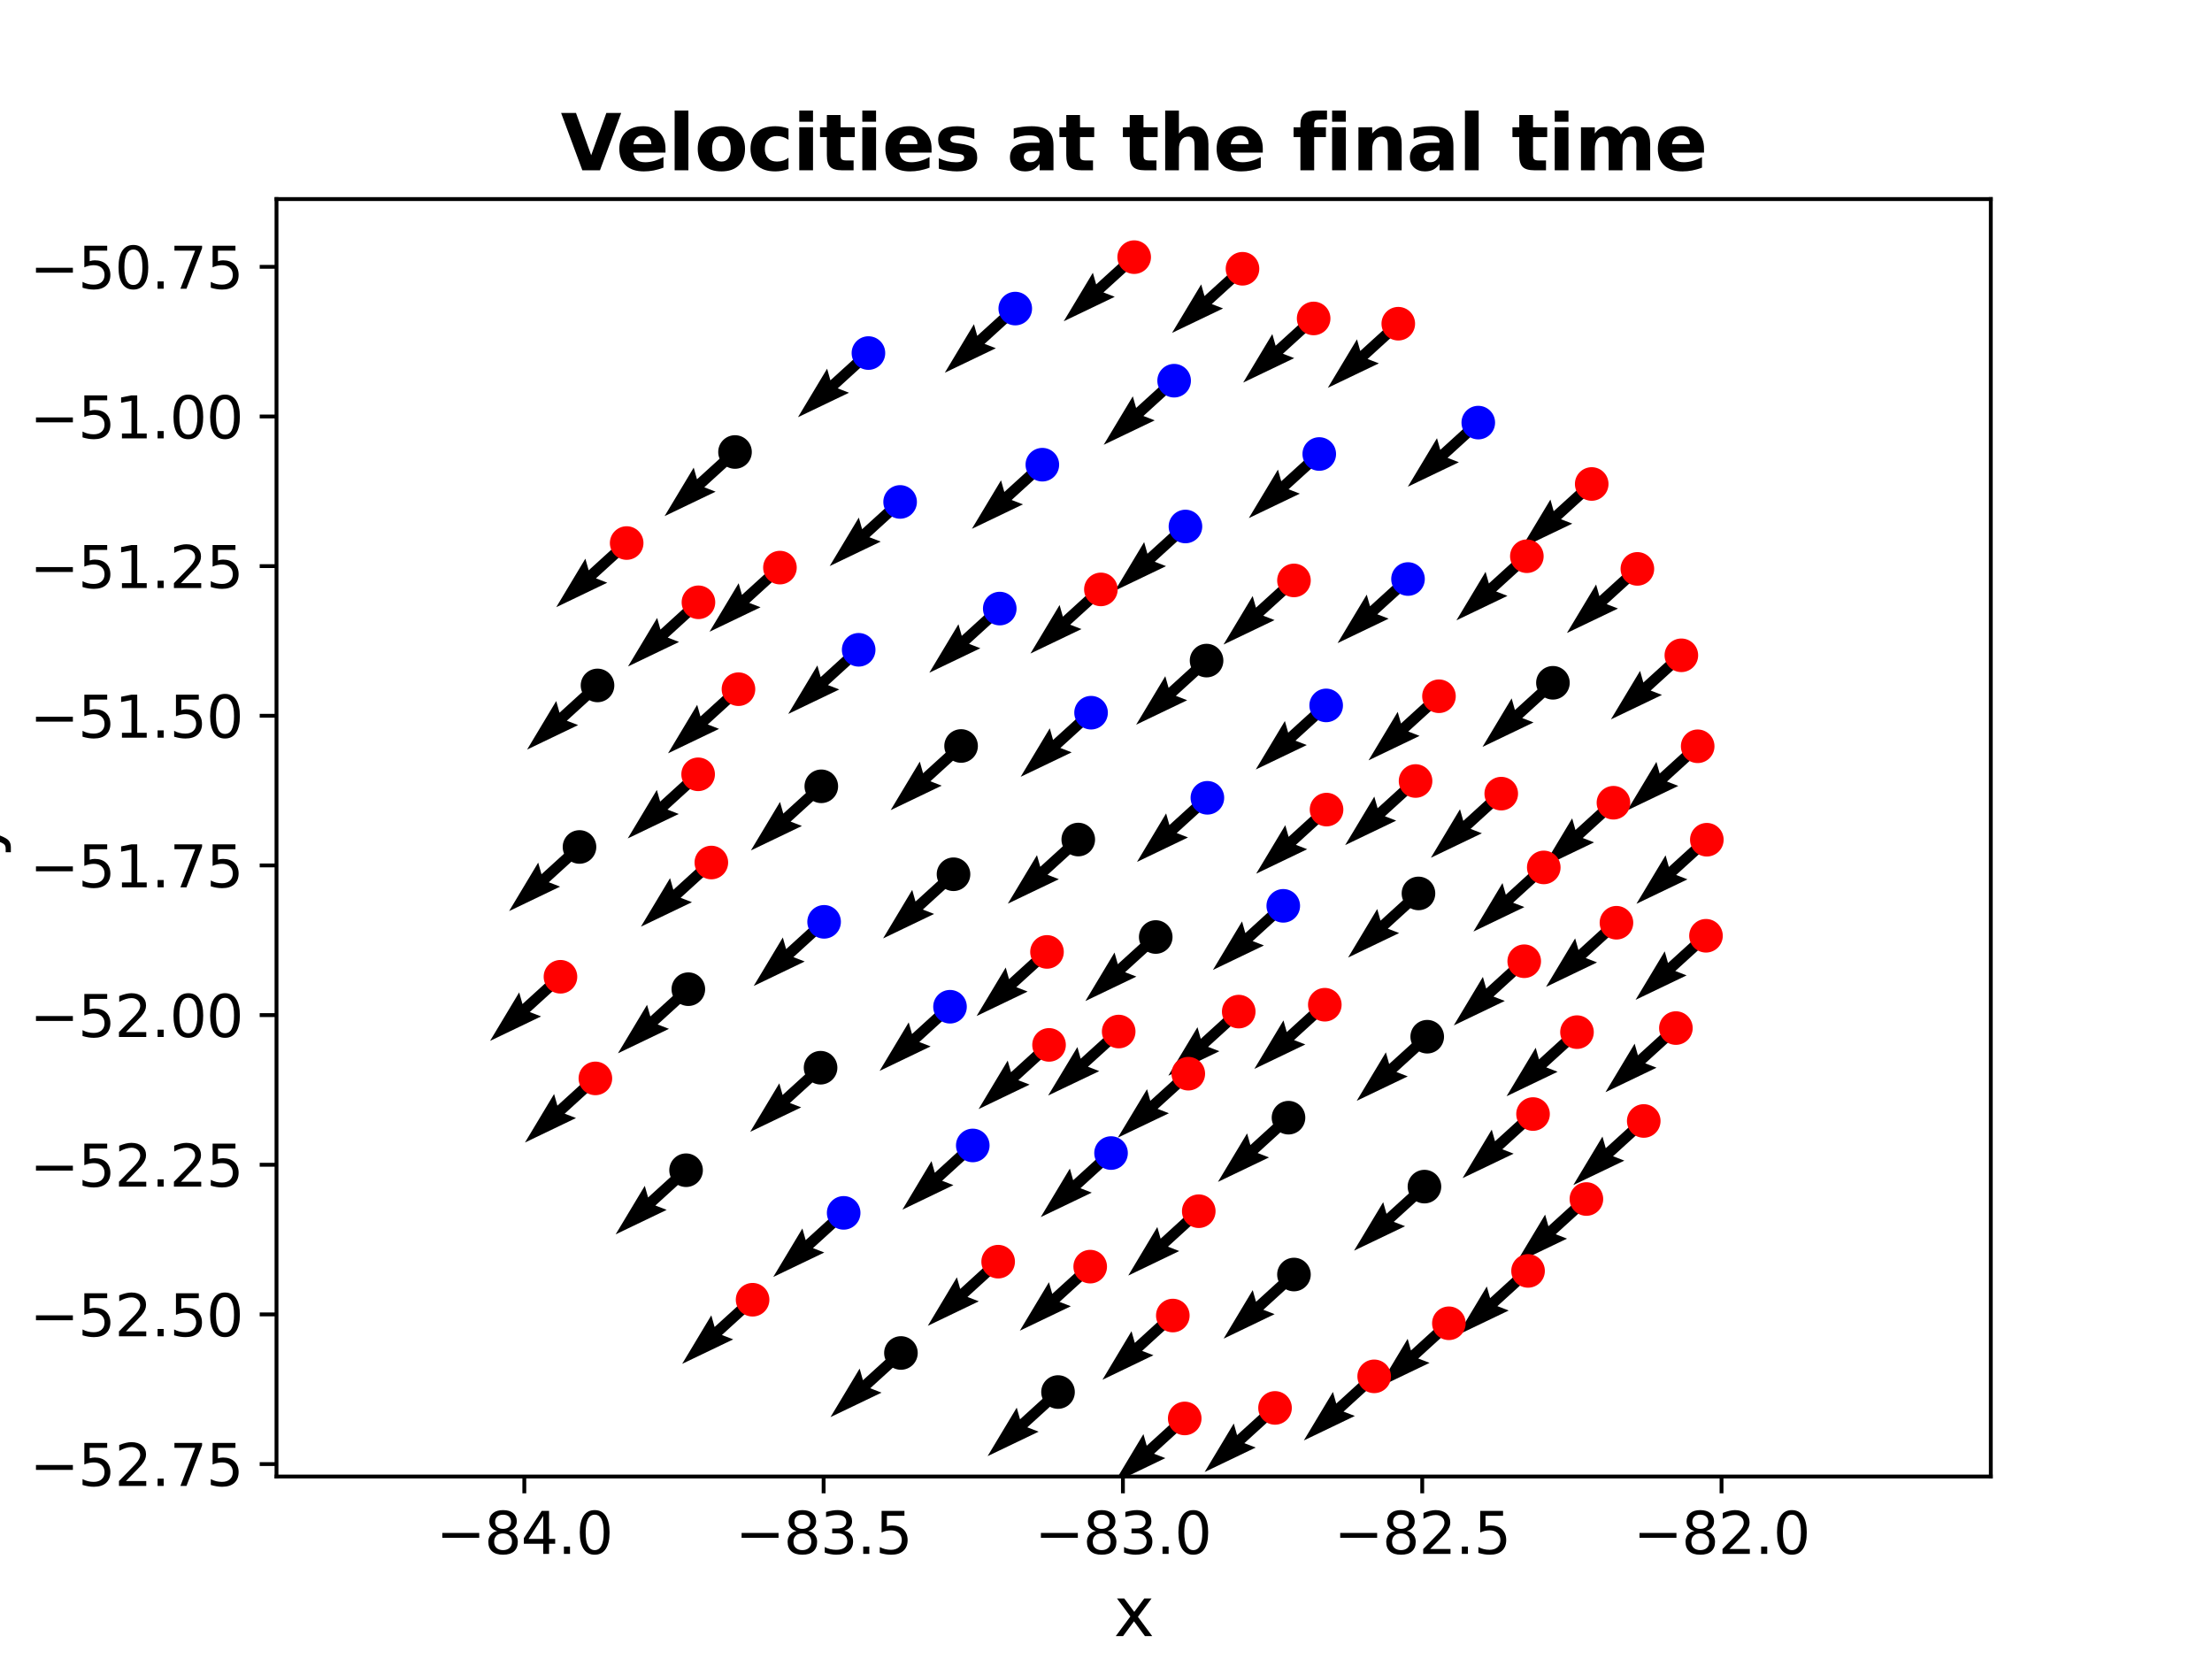 <?xml version="1.0" encoding="utf-8" standalone="no"?>
<!DOCTYPE svg PUBLIC "-//W3C//DTD SVG 1.1//EN"
  "http://www.w3.org/Graphics/SVG/1.1/DTD/svg11.dtd">
<svg xmlns:xlink="http://www.w3.org/1999/xlink" width="460.8pt" height="345.6pt" viewBox="0 0 460.8 345.6" xmlns="http://www.w3.org/2000/svg" version="1.1">
 <defs>
  <style type="text/css">*{stroke-linejoin: round; stroke-linecap: butt}</style>
 </defs>
 <g id="figure_1">
  <g id="patch_1">
   <path d="M 0 345.6 
L 460.8 345.6 
L 460.8 0 
L 0 0 
z
" style="fill: #ffffff"/>
  </g>
  <g id="axes_1">
   <g id="patch_2">
    <path d="M 57.6 307.584 
L 414.72 307.584 
L 414.72 41.472 
L 57.6 41.472 
z
" style="fill: #ffffff"/>
   </g>
   <g id="Quiver_1">
    <path d="M 203.407 239.452 
L 196.258 245.975 
L 198.615 246.882 
L 187.989 251.991 
L 194.048 241.877 
L 194.736 244.306 
L 201.885 237.783 
L 203.407 239.452 
" clip-path="url(#pb8e86b871e)"/>
    <path d="M 247.71 110.513 
L 240.552 117.028 
L 242.907 117.938 
L 232.275 123.034 
L 238.346 112.927 
L 239.031 115.358 
L 246.19 108.843 
L 247.71 110.513 
" clip-path="url(#pb8e86b871e)"/>
    <path d="M 232.211 241.038 
L 225.079 247.534 
L 227.435 248.444 
L 216.805 253.543 
L 222.872 243.434 
L 223.558 245.864 
L 230.691 239.368 
L 232.211 241.038 
" clip-path="url(#pb8e86b871e)"/>
    <path d="M 217.899 97.639 
L 210.739 104.156 
L 213.095 105.066 
L 202.463 110.163 
L 208.533 100.055 
L 209.219 102.486 
L 216.378 95.969 
L 217.899 97.639 
" clip-path="url(#pb8e86b871e)"/>
    <path d="M 172.438 192.871 
L 165.283 199.388 
L 167.639 200.297 
L 157.009 205.397 
L 163.076 195.288 
L 163.762 197.718 
L 170.917 191.201 
L 172.438 192.871 
" clip-path="url(#pb8e86b871e)"/>
    <path d="M 181.67 74.384 
L 174.51 80.903 
L 176.865 81.813 
L 166.234 86.91 
L 172.304 76.802 
L 172.989 79.233 
L 180.15 72.714 
L 181.67 74.384 
" clip-path="url(#pb8e86b871e)"/>
    <path d="M 252.282 167.032 
L 245.131 173.544 
L 247.486 174.453 
L 236.855 179.552 
L 242.924 169.443 
L 243.61 171.874 
L 250.761 165.362 
L 252.282 167.032 
" clip-path="url(#pb8e86b871e)"/>
    <path d="M 198.664 210.556 
L 191.508 217.076 
L 193.864 217.985 
L 183.234 223.087 
L 189.3 212.977 
L 189.987 215.407 
L 197.143 208.886 
L 198.664 210.556 
" clip-path="url(#pb8e86b871e)"/>
    <path d="M 245.353 80.141 
L 238.193 86.656 
L 240.549 87.567 
L 229.916 92.661 
L 235.988 82.555 
L 236.673 84.986 
L 243.833 78.47 
L 245.353 80.141 
" clip-path="url(#pb8e86b871e)"/>
    <path d="M 294.074 121.457 
L 286.919 127.968 
L 289.275 128.879 
L 278.642 133.974 
L 284.714 123.867 
L 285.399 126.298 
L 292.554 119.787 
L 294.074 121.457 
" clip-path="url(#pb8e86b871e)"/>
    <path d="M 176.51 253.498 
L 169.358 260.01 
L 171.714 260.92 
L 161.082 266.018 
L 167.152 255.91 
L 167.837 258.34 
L 174.99 251.827 
L 176.51 253.498 
" clip-path="url(#pb8e86b871e)"/>
    <path d="M 275.585 95.412 
L 268.426 101.926 
L 270.781 102.837 
L 260.149 107.932 
L 266.221 97.825 
L 266.906 100.256 
L 274.065 93.741 
L 275.585 95.412 
" clip-path="url(#pb8e86b871e)"/>
    <path d="M 308.713 88.872 
L 301.555 95.384 
L 303.91 96.295 
L 293.277 101.388 
L 299.35 91.283 
L 300.035 93.713 
L 307.193 87.201 
L 308.713 88.872 
" clip-path="url(#pb8e86b871e)"/>
    <path d="M 188.271 105.397 
L 181.112 111.915 
L 183.468 112.824 
L 172.837 117.922 
L 178.906 107.814 
L 179.592 110.245 
L 186.751 103.727 
L 188.271 105.397 
" clip-path="url(#pb8e86b871e)"/>
    <path d="M 228.049 149.303 
L 220.895 155.816 
L 223.25 156.726 
L 212.619 161.824 
L 218.689 151.716 
L 219.374 154.146 
L 226.529 147.633 
L 228.049 149.303 
" clip-path="url(#pb8e86b871e)"/>
    <path d="M 209.028 127.613 
L 201.869 134.131 
L 204.225 135.041 
L 193.594 140.139 
L 199.663 130.031 
L 200.349 132.461 
L 207.507 125.943 
L 209.028 127.613 
" clip-path="url(#pb8e86b871e)"/>
    <path d="M 179.637 136.2 
L 172.48 142.718 
L 174.835 143.628 
L 164.205 148.727 
L 170.273 138.618 
L 170.959 141.048 
L 178.116 134.53 
L 179.637 136.2 
" clip-path="url(#pb8e86b871e)"/>
    <path d="M 268.088 189.537 
L 260.947 196.045 
L 263.303 196.954 
L 252.674 202.056 
L 258.739 191.946 
L 259.425 194.376 
L 266.566 187.868 
L 268.088 189.537 
" clip-path="url(#pb8e86b871e)"/>
    <path d="M 277.025 147.785 
L 269.872 154.297 
L 272.227 155.207 
L 261.595 160.303 
L 267.666 150.196 
L 268.351 152.627 
L 275.505 146.115 
L 277.025 147.785 
" clip-path="url(#pb8e86b871e)"/>
    <path d="M 212.259 65.117 
L 205.098 71.635 
L 207.453 72.545 
L 196.821 77.641 
L 202.892 67.534 
L 203.577 69.964 
L 210.738 63.447 
L 212.259 65.117 
" clip-path="url(#pb8e86b871e)"/>
    <path d="M 146.259 126.305 
L 139.103 132.823 
L 141.458 133.733 
L 130.828 138.832 
L 136.896 128.723 
L 137.582 131.153 
L 144.739 124.635 
L 146.259 126.305 
" clip-path="url(#pb8e86b871e)"/>
    <path d="M 219.296 218.505 
L 212.131 225.033 
L 214.487 225.942 
L 203.857 231.044 
L 209.923 220.934 
L 210.61 223.364 
L 217.775 216.836 
L 219.296 218.505 
" clip-path="url(#pb8e86b871e)"/>
    <path d="M 354.418 156.299 
L 347.264 162.809 
L 349.619 163.719 
L 338.987 168.814 
L 345.059 158.708 
L 345.744 161.138 
L 352.898 154.629 
L 354.418 156.299 
" clip-path="url(#pb8e86b871e)"/>
    <path d="M 295.648 163.534 
L 288.5 170.042 
L 290.855 170.952 
L 280.224 176.05 
L 286.294 165.942 
L 286.979 168.372 
L 294.127 161.864 
L 295.648 163.534 
" clip-path="url(#pb8e86b871e)"/>
    <path d="M 245.08 274.885 
L 237.925 281.415 
L 240.281 282.322 
L 229.656 287.432 
L 235.714 277.317 
L 236.402 279.747 
L 243.558 273.217 
L 245.08 274.885 
" clip-path="url(#pb8e86b871e)"/>
    <path d="M 349.879 215.003 
L 342.729 221.513 
L 345.085 222.422 
L 334.454 227.521 
L 340.523 217.412 
L 341.209 219.843 
L 348.358 213.333 
L 349.879 215.003 
" clip-path="url(#pb8e86b871e)"/>
    <path d="M 343.182 234.355 
L 336.028 240.865 
L 338.383 241.776 
L 327.751 246.871 
L 333.823 236.765 
L 334.508 239.195 
L 341.661 232.684 
L 343.182 234.355 
" clip-path="url(#pb8e86b871e)"/>
    <path d="M 154.597 144.406 
L 147.44 150.924 
L 149.795 151.834 
L 139.165 156.933 
L 145.233 146.824 
L 145.919 149.254 
L 153.076 142.736 
L 154.597 144.406 
" clip-path="url(#pb8e86b871e)"/>
    <path d="M 237.031 54.403 
L 229.87 60.919 
L 232.226 61.83 
L 221.593 66.925 
L 227.665 56.818 
L 228.35 59.249 
L 235.511 52.733 
L 237.031 54.403 
" clip-path="url(#pb8e86b871e)"/>
    <path d="M 227.869 264.7 
L 220.72 271.206 
L 223.075 272.116 
L 212.443 277.212 
L 218.515 267.105 
L 219.2 269.536 
L 226.349 263.029 
L 227.869 264.7 
" clip-path="url(#pb8e86b871e)"/>
    <path d="M 313.498 166.165 
L 306.35 172.677 
L 308.706 173.586 
L 298.076 178.686 
L 304.143 168.577 
L 304.829 171.007 
L 311.977 164.496 
L 313.498 166.165 
" clip-path="url(#pb8e86b871e)"/>
    <path d="M 331.234 250.614 
L 324.083 257.121 
L 326.438 258.031 
L 315.805 263.126 
L 321.878 253.02 
L 322.562 255.45 
L 329.714 248.943 
L 331.234 250.614 
" clip-path="url(#pb8e86b871e)"/>
    <path d="M 266.373 294.131 
L 259.225 300.64 
L 261.581 301.55 
L 250.95 306.648 
L 257.019 296.54 
L 257.704 298.97 
L 264.852 292.461 
L 266.373 294.131 
" clip-path="url(#pb8e86b871e)"/>
    <path d="M 277.104 169.489 
L 269.955 175.998 
L 272.311 176.908 
L 261.68 182.006 
L 267.749 171.898 
L 268.435 174.328 
L 275.584 167.819 
L 277.104 169.489 
" clip-path="url(#pb8e86b871e)"/>
    <path d="M 292.048 68.27 
L 284.889 74.783 
L 287.244 75.694 
L 276.611 80.787 
L 282.684 70.681 
L 283.369 73.112 
L 290.529 66.599 
L 292.048 68.27 
" clip-path="url(#pb8e86b871e)"/>
    <path d="M 329.275 215.847 
L 322.121 222.361 
L 324.477 223.271 
L 313.846 228.369 
L 319.914 218.261 
L 320.6 220.691 
L 327.754 214.177 
L 329.275 215.847 
" clip-path="url(#pb8e86b871e)"/>
    <path d="M 248.302 224.507 
L 241.148 230.997 
L 243.502 231.911 
L 232.861 236.99 
L 238.949 226.893 
L 239.63 229.324 
L 246.784 222.834 
L 248.302 224.507 
" clip-path="url(#pb8e86b871e)"/>
    <path d="M 259.595 56.826 
L 252.435 63.341 
L 254.791 64.251 
L 244.158 69.346 
L 250.23 59.239 
L 250.915 61.67 
L 258.075 55.155 
L 259.595 56.826 
" clip-path="url(#pb8e86b871e)"/>
    <path d="M 356.326 175.765 
L 349.172 182.275 
L 351.527 183.185 
L 340.895 188.28 
L 346.967 178.173 
L 347.652 180.604 
L 354.805 174.094 
L 356.326 175.765 
" clip-path="url(#pb8e86b871e)"/>
    <path d="M 300.523 145.878 
L 293.37 152.388 
L 295.725 153.298 
L 285.093 158.394 
L 291.165 148.287 
L 291.85 150.717 
L 299.003 144.207 
L 300.523 145.878 
" clip-path="url(#pb8e86b871e)"/>
    <path d="M 318.832 116.707 
L 311.677 123.219 
L 314.032 124.13 
L 303.4 129.225 
L 309.471 119.119 
L 310.156 121.549 
L 317.312 115.037 
L 318.832 116.707 
" clip-path="url(#pb8e86b871e)"/>
    <path d="M 157.539 271.593 
L 150.384 278.106 
L 152.74 279.016 
L 142.108 284.114 
L 148.178 274.006 
L 148.864 276.436 
L 156.018 269.923 
L 157.539 271.593 
" clip-path="url(#pb8e86b871e)"/>
    <path d="M 287.028 287.553 
L 279.886 294.062 
L 282.242 294.97 
L 271.613 300.072 
L 277.678 289.962 
L 278.365 292.392 
L 285.507 285.884 
L 287.028 287.553 
" clip-path="url(#pb8e86b871e)"/>
    <path d="M 276.744 210.137 
L 269.574 216.668 
L 271.929 217.578 
L 261.299 222.678 
L 267.366 212.568 
L 268.053 214.999 
L 275.223 208.467 
L 276.744 210.137 
" clip-path="url(#pb8e86b871e)"/>
    <path d="M 208.696 263.664 
L 201.547 270.181 
L 203.903 271.089 
L 193.275 276.193 
L 199.339 266.082 
L 200.026 268.512 
L 207.175 261.995 
L 208.696 263.664 
" clip-path="url(#pb8e86b871e)"/>
    <path d="M 258.811 211.571 
L 251.662 218.079 
L 254.018 218.989 
L 243.386 224.086 
L 249.456 213.978 
L 250.141 216.409 
L 257.291 209.9 
L 258.811 211.571 
" clip-path="url(#pb8e86b871e)"/>
    <path d="M 332.341 101.657 
L 325.184 108.168 
L 327.539 109.079 
L 316.905 114.171 
L 322.98 104.066 
L 323.664 106.497 
L 330.822 99.987 
L 332.341 101.657 
" clip-path="url(#pb8e86b871e)"/>
    <path d="M 302.589 276.499 
L 295.448 283 
L 297.803 283.91 
L 287.172 289.007 
L 293.242 278.9 
L 293.927 281.33 
L 301.068 274.828 
L 302.589 276.499 
" clip-path="url(#pb8e86b871e)"/>
    <path d="M 320.119 232.912 
L 312.964 239.419 
L 315.319 240.33 
L 304.685 245.422 
L 310.76 235.318 
L 311.444 237.748 
L 318.599 231.241 
L 320.119 232.912 
" clip-path="url(#pb8e86b871e)"/>
    <path d="M 337.497 193.058 
L 330.339 199.579 
L 332.695 200.488 
L 322.065 205.589 
L 328.132 195.479 
L 328.818 197.909 
L 335.976 191.388 
L 337.497 193.058 
" clip-path="url(#pb8e86b871e)"/>
    <path d="M 131.307 113.961 
L 124.149 120.48 
L 126.504 121.389 
L 115.874 126.488 
L 121.942 116.38 
L 122.628 118.81 
L 129.786 112.291 
L 131.307 113.961 
" clip-path="url(#pb8e86b871e)"/>
    <path d="M 233.803 215.724 
L 226.639 222.221 
L 228.993 223.135 
L 218.351 228.212 
L 224.441 218.116 
L 225.122 220.548 
L 232.286 214.051 
L 233.803 215.724 
" clip-path="url(#pb8e86b871e)"/>
    <path d="M 148.946 180.514 
L 141.791 187.031 
L 144.146 187.94 
L 133.516 193.039 
L 139.584 182.93 
L 140.27 185.361 
L 147.426 178.844 
L 148.946 180.514 
" clip-path="url(#pb8e86b871e)"/>
    <path d="M 117.515 204.314 
L 110.361 210.83 
L 112.716 211.739 
L 102.086 216.839 
L 108.154 206.73 
L 108.84 209.16 
L 115.994 202.644 
L 117.515 204.314 
" clip-path="url(#pb8e86b871e)"/>
    <path d="M 274.415 67.175 
L 267.254 73.691 
L 269.61 74.602 
L 258.977 79.697 
L 265.049 69.59 
L 265.734 72.021 
L 272.895 65.505 
L 274.415 67.175 
" clip-path="url(#pb8e86b871e)"/>
    <path d="M 322.356 181.535 
L 315.206 188.051 
L 317.562 188.959 
L 306.934 194.063 
L 312.998 183.952 
L 313.685 186.382 
L 320.834 179.865 
L 322.356 181.535 
" clip-path="url(#pb8e86b871e)"/>
    <path d="M 230.095 123.62 
L 222.937 130.135 
L 225.292 131.045 
L 214.66 136.142 
L 220.731 126.034 
L 221.416 128.465 
L 228.575 121.949 
L 230.095 123.62 
" clip-path="url(#pb8e86b871e)"/>
    <path d="M 218.87 199.136 
L 211.716 205.65 
L 214.072 206.559 
L 203.441 211.658 
L 209.51 201.55 
L 210.196 203.98 
L 217.349 197.466 
L 218.87 199.136 
" clip-path="url(#pb8e86b871e)"/>
    <path d="M 250.485 253.15 
L 243.301 259.707 
L 245.657 260.614 
L 235.032 265.725 
L 241.09 255.609 
L 241.778 258.039 
L 248.963 251.482 
L 250.485 253.15 
" clip-path="url(#pb8e86b871e)"/>
    <path d="M 124.789 225.485 
L 117.634 232 
L 119.99 232.909 
L 109.359 238.007 
L 115.428 227.899 
L 116.114 230.33 
L 123.269 223.815 
L 124.789 225.485 
" clip-path="url(#pb8e86b871e)"/>
    <path d="M 318.284 201.079 
L 311.121 207.605 
L 313.477 208.514 
L 302.847 213.614 
L 308.914 203.505 
L 309.6 205.935 
L 316.763 199.409 
L 318.284 201.079 
" clip-path="url(#pb8e86b871e)"/>
    <path d="M 163.237 119.078 
L 156.08 125.596 
L 158.435 126.505 
L 147.804 131.604 
L 153.873 121.496 
L 154.559 123.926 
L 161.716 117.408 
L 163.237 119.078 
" clip-path="url(#pb8e86b871e)"/>
    <path d="M 351.016 137.346 
L 343.862 143.855 
L 346.217 144.766 
L 335.584 149.859 
L 341.657 139.754 
L 342.342 142.184 
L 349.496 135.675 
L 351.016 137.346 
" clip-path="url(#pb8e86b871e)"/>
    <path d="M 341.856 119.345 
L 334.7 125.855 
L 337.056 126.766 
L 326.422 131.859 
L 332.496 121.754 
L 333.18 124.184 
L 340.336 117.674 
L 341.856 119.345 
" clip-path="url(#pb8e86b871e)"/>
    <path d="M 247.559 296.323 
L 240.404 302.843 
L 242.76 303.752 
L 232.131 308.855 
L 238.196 298.744 
L 238.883 301.174 
L 246.038 294.653 
L 247.559 296.323 
" clip-path="url(#pb8e86b871e)"/>
    <path d="M 356.148 195.775 
L 348.997 202.282 
L 351.352 203.192 
L 340.719 208.287 
L 346.792 198.181 
L 347.476 200.611 
L 354.628 194.104 
L 356.148 195.775 
" clip-path="url(#pb8e86b871e)"/>
    <path d="M 319.082 265.589 
L 311.935 272.093 
L 314.29 273.004 
L 303.657 278.099 
L 309.73 267.992 
L 310.414 270.423 
L 317.562 263.919 
L 319.082 265.589 
" clip-path="url(#pb8e86b871e)"/>
    <path d="M 270.316 121.749 
L 263.16 128.262 
L 265.515 129.173 
L 254.883 134.268 
L 260.955 124.161 
L 261.64 126.592 
L 268.796 120.079 
L 270.316 121.749 
" clip-path="url(#pb8e86b871e)"/>
    <path d="M 336.872 168.059 
L 329.718 174.572 
L 332.074 175.482 
L 321.442 180.58 
L 327.512 170.472 
L 328.197 172.902 
L 335.351 166.389 
L 336.872 168.059 
" clip-path="url(#pb8e86b871e)"/>
    <path d="M 146.195 162.138 
L 139.04 168.655 
L 141.395 169.564 
L 130.765 174.664 
L 136.833 164.555 
L 137.519 166.985 
L 144.674 160.468 
L 146.195 162.138 
" clip-path="url(#pb8e86b871e)"/>
    <path d="M 221.166 290.821 
L 214.01 297.335 
L 216.366 298.245 
L 205.734 303.341 
L 211.805 293.234 
L 212.49 295.664 
L 219.646 289.151 
L 221.166 290.821 
" clip-path="url(#pb8e86b871e)"/>
    <path d="M 225.382 175.729 
L 218.226 182.242 
L 220.581 183.152 
L 209.949 188.248 
L 216.02 178.141 
L 216.706 180.571 
L 223.862 174.058 
L 225.382 175.729 
" clip-path="url(#pb8e86b871e)"/>
    <path d="M 171.701 223.259 
L 164.549 229.775 
L 166.905 230.684 
L 156.276 235.785 
L 162.342 225.675 
L 163.028 228.106 
L 170.18 221.59 
L 171.701 223.259 
" clip-path="url(#pb8e86b871e)"/>
    <path d="M 188.442 282.686 
L 181.285 289.201 
L 183.641 290.111 
L 173.009 295.207 
L 179.079 285.1 
L 179.765 287.53 
L 186.921 281.015 
L 188.442 282.686 
" clip-path="url(#pb8e86b871e)"/>
    <path d="M 143.681 244.614 
L 136.526 251.129 
L 138.882 252.039 
L 128.251 257.137 
L 134.32 247.029 
L 135.006 249.459 
L 142.16 242.944 
L 143.681 244.614 
" clip-path="url(#pb8e86b871e)"/>
    <path d="M 171.852 164.637 
L 164.696 171.155 
L 167.052 172.064 
L 156.422 177.164 
L 162.489 167.055 
L 163.176 169.485 
L 170.331 162.968 
L 171.852 164.637 
" clip-path="url(#pb8e86b871e)"/>
    <path d="M 241.52 196.032 
L 234.379 202.531 
L 236.734 203.442 
L 226.102 208.537 
L 232.174 198.43 
L 232.859 200.861 
L 240 194.362 
L 241.52 196.032 
" clip-path="url(#pb8e86b871e)"/>
    <path d="M 144.153 206.901 
L 137 213.418 
L 139.356 214.327 
L 128.726 219.427 
L 134.793 209.318 
L 135.479 211.748 
L 142.632 205.232 
L 144.153 206.901 
" clip-path="url(#pb8e86b871e)"/>
    <path d="M 297.499 248.03 
L 290.349 254.532 
L 292.705 255.443 
L 282.071 260.535 
L 288.146 250.43 
L 288.83 252.861 
L 295.979 246.359 
L 297.499 248.03 
" clip-path="url(#pb8e86b871e)"/>
    <path d="M 298.075 216.803 
L 290.906 223.319 
L 293.261 224.231 
L 282.626 229.32 
L 288.703 219.217 
L 289.387 221.648 
L 296.556 215.131 
L 298.075 216.803 
" clip-path="url(#pb8e86b871e)"/>
    <path d="M 125.235 143.622 
L 118.078 150.14 
L 120.434 151.049 
L 109.803 156.148 
L 115.871 146.04 
L 116.557 148.47 
L 123.714 141.952 
L 125.235 143.622 
" clip-path="url(#pb8e86b871e)"/>
    <path d="M 252.112 138.448 
L 244.957 144.961 
L 247.312 145.871 
L 236.68 150.968 
L 242.751 140.861 
L 243.436 143.291 
L 250.591 136.778 
L 252.112 138.448 
" clip-path="url(#pb8e86b871e)"/>
    <path d="M 153.878 94.995 
L 146.718 101.514 
L 149.074 102.424 
L 138.443 107.522 
L 144.512 97.414 
L 145.197 99.844 
L 152.357 93.325 
L 153.878 94.995 
" clip-path="url(#pb8e86b871e)"/>
    <path d="M 121.48 177.274 
L 114.324 183.792 
L 116.68 184.701 
L 106.05 189.801 
L 112.117 179.692 
L 112.803 182.122 
L 119.959 175.605 
L 121.48 177.274 
" clip-path="url(#pb8e86b871e)"/>
    <path d="M 296.254 186.954 
L 289.109 193.462 
L 291.465 194.371 
L 280.834 199.471 
L 286.902 189.362 
L 287.588 191.792 
L 294.733 185.284 
L 296.254 186.954 
" clip-path="url(#pb8e86b871e)"/>
    <path d="M 324.263 143.073 
L 317.11 149.585 
L 319.465 150.495 
L 308.833 155.592 
L 314.904 145.484 
L 315.589 147.915 
L 322.743 141.403 
L 324.263 143.073 
" clip-path="url(#pb8e86b871e)"/>
    <path d="M 269.178 233.67 
L 261.998 240.203 
L 264.354 241.114 
L 253.721 246.209 
L 259.793 236.102 
L 260.478 238.533 
L 267.658 231.999 
L 269.178 233.67 
" clip-path="url(#pb8e86b871e)"/>
    <path d="M 199.394 182.959 
L 192.239 189.479 
L 194.595 190.388 
L 183.965 195.49 
L 190.031 185.38 
L 190.717 187.81 
L 197.873 181.29 
L 199.394 182.959 
" clip-path="url(#pb8e86b871e)"/>
    <path d="M 200.973 156.238 
L 193.816 162.756 
L 196.171 163.666 
L 185.541 168.765 
L 191.609 158.656 
L 192.295 161.087 
L 199.452 154.568 
L 200.973 156.238 
" clip-path="url(#pb8e86b871e)"/>
    <path d="M 270.315 266.343 
L 263.175 272.852 
L 265.531 273.76 
L 254.903 278.865 
L 260.966 268.753 
L 261.653 271.183 
L 268.793 264.674 
L 270.315 266.343 
" clip-path="url(#pb8e86b871e)"/>
   </g>
   <g id="matplotlib.axis_1">
    <g id="xtick_1">
     <g id="line2d_1">
      <defs>
       <path id="m3da7133359" d="M 0 0 
L 0 3.5 
" style="stroke: #000000; stroke-width: 0.8"/>
      </defs>
      <g>
       <use xlink:href="#m3da7133359" x="109.225" y="307.584" style="stroke: #000000; stroke-width: 0.8"/>
      </g>
     </g>
     <g id="text_1">
      <!-- −84.0 -->
      <g transform="translate(90.837 323.702) scale(0.12 -0.12)">
       <defs>
        <path id="DejaVuSans-2212" d="M 678 2272 
L 4684 2272 
L 4684 1741 
L 678 1741 
L 678 2272 
z
" transform="scale(0.016)"/>
        <path id="DejaVuSans-38" d="M 2034 2216 
Q 1584 2216 1326 1975 
Q 1069 1734 1069 1313 
Q 1069 891 1326 650 
Q 1584 409 2034 409 
Q 2484 409 2743 651 
Q 3003 894 3003 1313 
Q 3003 1734 2745 1975 
Q 2488 2216 2034 2216 
z
M 1403 2484 
Q 997 2584 770 2862 
Q 544 3141 544 3541 
Q 544 4100 942 4425 
Q 1341 4750 2034 4750 
Q 2731 4750 3128 4425 
Q 3525 4100 3525 3541 
Q 3525 3141 3298 2862 
Q 3072 2584 2669 2484 
Q 3125 2378 3379 2068 
Q 3634 1759 3634 1313 
Q 3634 634 3220 271 
Q 2806 -91 2034 -91 
Q 1263 -91 848 271 
Q 434 634 434 1313 
Q 434 1759 690 2068 
Q 947 2378 1403 2484 
z
M 1172 3481 
Q 1172 3119 1398 2916 
Q 1625 2713 2034 2713 
Q 2441 2713 2670 2916 
Q 2900 3119 2900 3481 
Q 2900 3844 2670 4047 
Q 2441 4250 2034 4250 
Q 1625 4250 1398 4047 
Q 1172 3844 1172 3481 
z
" transform="scale(0.016)"/>
        <path id="DejaVuSans-34" d="M 2419 4116 
L 825 1625 
L 2419 1625 
L 2419 4116 
z
M 2253 4666 
L 3047 4666 
L 3047 1625 
L 3713 1625 
L 3713 1100 
L 3047 1100 
L 3047 0 
L 2419 0 
L 2419 1100 
L 313 1100 
L 313 1709 
L 2253 4666 
z
" transform="scale(0.016)"/>
        <path id="DejaVuSans-2e" d="M 684 794 
L 1344 794 
L 1344 0 
L 684 0 
L 684 794 
z
" transform="scale(0.016)"/>
        <path id="DejaVuSans-30" d="M 2034 4250 
Q 1547 4250 1301 3770 
Q 1056 3291 1056 2328 
Q 1056 1369 1301 889 
Q 1547 409 2034 409 
Q 2525 409 2770 889 
Q 3016 1369 3016 2328 
Q 3016 3291 2770 3770 
Q 2525 4250 2034 4250 
z
M 2034 4750 
Q 2819 4750 3233 4129 
Q 3647 3509 3647 2328 
Q 3647 1150 3233 529 
Q 2819 -91 2034 -91 
Q 1250 -91 836 529 
Q 422 1150 422 2328 
Q 422 3509 836 4129 
Q 1250 4750 2034 4750 
z
" transform="scale(0.016)"/>
       </defs>
       <use xlink:href="#DejaVuSans-2212"/>
       <use xlink:href="#DejaVuSans-38" transform="translate(83.789 0)"/>
       <use xlink:href="#DejaVuSans-34" transform="translate(147.412 0)"/>
       <use xlink:href="#DejaVuSans-2e" transform="translate(211.035 0)"/>
       <use xlink:href="#DejaVuSans-30" transform="translate(242.822 0)"/>
      </g>
     </g>
    </g>
    <g id="xtick_2">
     <g id="line2d_2">
      <g>
       <use xlink:href="#m3da7133359" x="171.575" y="307.584" style="stroke: #000000; stroke-width: 0.8"/>
      </g>
     </g>
     <g id="text_2">
      <!-- −83.5 -->
      <g transform="translate(153.188 323.702) scale(0.12 -0.12)">
       <defs>
        <path id="DejaVuSans-33" d="M 2597 2516 
Q 3050 2419 3304 2112 
Q 3559 1806 3559 1356 
Q 3559 666 3084 287 
Q 2609 -91 1734 -91 
Q 1441 -91 1130 -33 
Q 819 25 488 141 
L 488 750 
Q 750 597 1062 519 
Q 1375 441 1716 441 
Q 2309 441 2620 675 
Q 2931 909 2931 1356 
Q 2931 1769 2642 2001 
Q 2353 2234 1838 2234 
L 1294 2234 
L 1294 2753 
L 1863 2753 
Q 2328 2753 2575 2939 
Q 2822 3125 2822 3475 
Q 2822 3834 2567 4026 
Q 2313 4219 1838 4219 
Q 1578 4219 1281 4162 
Q 984 4106 628 3988 
L 628 4550 
Q 988 4650 1302 4700 
Q 1616 4750 1894 4750 
Q 2613 4750 3031 4423 
Q 3450 4097 3450 3541 
Q 3450 3153 3228 2886 
Q 3006 2619 2597 2516 
z
" transform="scale(0.016)"/>
        <path id="DejaVuSans-35" d="M 691 4666 
L 3169 4666 
L 3169 4134 
L 1269 4134 
L 1269 2991 
Q 1406 3038 1543 3061 
Q 1681 3084 1819 3084 
Q 2600 3084 3056 2656 
Q 3513 2228 3513 1497 
Q 3513 744 3044 326 
Q 2575 -91 1722 -91 
Q 1428 -91 1123 -41 
Q 819 9 494 109 
L 494 744 
Q 775 591 1075 516 
Q 1375 441 1709 441 
Q 2250 441 2565 725 
Q 2881 1009 2881 1497 
Q 2881 1984 2565 2268 
Q 2250 2553 1709 2553 
Q 1456 2553 1204 2497 
Q 953 2441 691 2322 
L 691 4666 
z
" transform="scale(0.016)"/>
       </defs>
       <use xlink:href="#DejaVuSans-2212"/>
       <use xlink:href="#DejaVuSans-38" transform="translate(83.789 0)"/>
       <use xlink:href="#DejaVuSans-33" transform="translate(147.412 0)"/>
       <use xlink:href="#DejaVuSans-2e" transform="translate(211.035 0)"/>
       <use xlink:href="#DejaVuSans-35" transform="translate(242.822 0)"/>
      </g>
     </g>
    </g>
    <g id="xtick_3">
     <g id="line2d_3">
      <g>
       <use xlink:href="#m3da7133359" x="233.925" y="307.584" style="stroke: #000000; stroke-width: 0.8"/>
      </g>
     </g>
     <g id="text_3">
      <!-- −83.0 -->
      <g transform="translate(215.538 323.702) scale(0.12 -0.12)">
       <use xlink:href="#DejaVuSans-2212"/>
       <use xlink:href="#DejaVuSans-38" transform="translate(83.789 0)"/>
       <use xlink:href="#DejaVuSans-33" transform="translate(147.412 0)"/>
       <use xlink:href="#DejaVuSans-2e" transform="translate(211.035 0)"/>
       <use xlink:href="#DejaVuSans-30" transform="translate(242.822 0)"/>
      </g>
     </g>
    </g>
    <g id="xtick_4">
     <g id="line2d_4">
      <g>
       <use xlink:href="#m3da7133359" x="296.276" y="307.584" style="stroke: #000000; stroke-width: 0.8"/>
      </g>
     </g>
     <g id="text_4">
      <!-- −82.5 -->
      <g transform="translate(277.889 323.702) scale(0.12 -0.12)">
       <defs>
        <path id="DejaVuSans-32" d="M 1228 531 
L 3431 531 
L 3431 0 
L 469 0 
L 469 531 
Q 828 903 1448 1529 
Q 2069 2156 2228 2338 
Q 2531 2678 2651 2914 
Q 2772 3150 2772 3378 
Q 2772 3750 2511 3984 
Q 2250 4219 1831 4219 
Q 1534 4219 1204 4116 
Q 875 4013 500 3803 
L 500 4441 
Q 881 4594 1212 4672 
Q 1544 4750 1819 4750 
Q 2544 4750 2975 4387 
Q 3406 4025 3406 3419 
Q 3406 3131 3298 2873 
Q 3191 2616 2906 2266 
Q 2828 2175 2409 1742 
Q 1991 1309 1228 531 
z
" transform="scale(0.016)"/>
       </defs>
       <use xlink:href="#DejaVuSans-2212"/>
       <use xlink:href="#DejaVuSans-38" transform="translate(83.789 0)"/>
       <use xlink:href="#DejaVuSans-32" transform="translate(147.412 0)"/>
       <use xlink:href="#DejaVuSans-2e" transform="translate(211.035 0)"/>
       <use xlink:href="#DejaVuSans-35" transform="translate(242.822 0)"/>
      </g>
     </g>
    </g>
    <g id="xtick_5">
     <g id="line2d_5">
      <g>
       <use xlink:href="#m3da7133359" x="358.626" y="307.584" style="stroke: #000000; stroke-width: 0.8"/>
      </g>
     </g>
     <g id="text_5">
      <!-- −82.0 -->
      <g transform="translate(340.239 323.702) scale(0.12 -0.12)">
       <use xlink:href="#DejaVuSans-2212"/>
       <use xlink:href="#DejaVuSans-38" transform="translate(83.789 0)"/>
       <use xlink:href="#DejaVuSans-32" transform="translate(147.412 0)"/>
       <use xlink:href="#DejaVuSans-2e" transform="translate(211.035 0)"/>
       <use xlink:href="#DejaVuSans-30" transform="translate(242.822 0)"/>
      </g>
     </g>
    </g>
    <g id="text_6">
     <!-- x -->
     <g transform="translate(232.017 340.836) scale(0.14 -0.14)">
      <defs>
       <path id="DejaVuSans-78" d="M 3513 3500 
L 2247 1797 
L 3578 0 
L 2900 0 
L 1881 1375 
L 863 0 
L 184 0 
L 1544 1831 
L 300 3500 
L 978 3500 
L 1906 2253 
L 2834 3500 
L 3513 3500 
z
" transform="scale(0.016)"/>
      </defs>
      <use xlink:href="#DejaVuSans-78"/>
     </g>
    </g>
   </g>
   <g id="matplotlib.axis_2">
    <g id="ytick_1">
     <g id="line2d_6">
      <defs>
       <path id="md35d9ff7bd" d="M 0 0 
L -3.5 0 
" style="stroke: #000000; stroke-width: 0.8"/>
      </defs>
      <g>
       <use xlink:href="#md35d9ff7bd" x="57.6" y="304.989" style="stroke: #000000; stroke-width: 0.8"/>
      </g>
     </g>
     <g id="text_7">
      <!-- −52.75 -->
      <g transform="translate(6.191 309.548) scale(0.12 -0.12)">
       <defs>
        <path id="DejaVuSans-37" d="M 525 4666 
L 3525 4666 
L 3525 4397 
L 1831 0 
L 1172 0 
L 2766 4134 
L 525 4134 
L 525 4666 
z
" transform="scale(0.016)"/>
       </defs>
       <use xlink:href="#DejaVuSans-2212"/>
       <use xlink:href="#DejaVuSans-35" transform="translate(83.789 0)"/>
       <use xlink:href="#DejaVuSans-32" transform="translate(147.412 0)"/>
       <use xlink:href="#DejaVuSans-2e" transform="translate(211.035 0)"/>
       <use xlink:href="#DejaVuSans-37" transform="translate(242.822 0)"/>
       <use xlink:href="#DejaVuSans-35" transform="translate(306.445 0)"/>
      </g>
     </g>
    </g>
    <g id="ytick_2">
     <g id="line2d_7">
      <g>
       <use xlink:href="#md35d9ff7bd" x="57.6" y="273.814" style="stroke: #000000; stroke-width: 0.8"/>
      </g>
     </g>
     <g id="text_8">
      <!-- −52.50 -->
      <g transform="translate(6.191 278.373) scale(0.12 -0.12)">
       <use xlink:href="#DejaVuSans-2212"/>
       <use xlink:href="#DejaVuSans-35" transform="translate(83.789 0)"/>
       <use xlink:href="#DejaVuSans-32" transform="translate(147.412 0)"/>
       <use xlink:href="#DejaVuSans-2e" transform="translate(211.035 0)"/>
       <use xlink:href="#DejaVuSans-35" transform="translate(242.822 0)"/>
       <use xlink:href="#DejaVuSans-30" transform="translate(306.445 0)"/>
      </g>
     </g>
    </g>
    <g id="ytick_3">
     <g id="line2d_8">
      <g>
       <use xlink:href="#md35d9ff7bd" x="57.6" y="242.639" style="stroke: #000000; stroke-width: 0.8"/>
      </g>
     </g>
     <g id="text_9">
      <!-- −52.25 -->
      <g transform="translate(6.191 247.198) scale(0.12 -0.12)">
       <use xlink:href="#DejaVuSans-2212"/>
       <use xlink:href="#DejaVuSans-35" transform="translate(83.789 0)"/>
       <use xlink:href="#DejaVuSans-32" transform="translate(147.412 0)"/>
       <use xlink:href="#DejaVuSans-2e" transform="translate(211.035 0)"/>
       <use xlink:href="#DejaVuSans-32" transform="translate(242.822 0)"/>
       <use xlink:href="#DejaVuSans-35" transform="translate(306.445 0)"/>
      </g>
     </g>
    </g>
    <g id="ytick_4">
     <g id="line2d_9">
      <g>
       <use xlink:href="#md35d9ff7bd" x="57.6" y="211.464" style="stroke: #000000; stroke-width: 0.8"/>
      </g>
     </g>
     <g id="text_10">
      <!-- −52.00 -->
      <g transform="translate(6.191 216.023) scale(0.12 -0.12)">
       <use xlink:href="#DejaVuSans-2212"/>
       <use xlink:href="#DejaVuSans-35" transform="translate(83.789 0)"/>
       <use xlink:href="#DejaVuSans-32" transform="translate(147.412 0)"/>
       <use xlink:href="#DejaVuSans-2e" transform="translate(211.035 0)"/>
       <use xlink:href="#DejaVuSans-30" transform="translate(242.822 0)"/>
       <use xlink:href="#DejaVuSans-30" transform="translate(306.445 0)"/>
      </g>
     </g>
    </g>
    <g id="ytick_5">
     <g id="line2d_10">
      <g>
       <use xlink:href="#md35d9ff7bd" x="57.6" y="180.288" style="stroke: #000000; stroke-width: 0.8"/>
      </g>
     </g>
     <g id="text_11">
      <!-- −51.75 -->
      <g transform="translate(6.191 184.847) scale(0.12 -0.12)">
       <defs>
        <path id="DejaVuSans-31" d="M 794 531 
L 1825 531 
L 1825 4091 
L 703 3866 
L 703 4441 
L 1819 4666 
L 2450 4666 
L 2450 531 
L 3481 531 
L 3481 0 
L 794 0 
L 794 531 
z
" transform="scale(0.016)"/>
       </defs>
       <use xlink:href="#DejaVuSans-2212"/>
       <use xlink:href="#DejaVuSans-35" transform="translate(83.789 0)"/>
       <use xlink:href="#DejaVuSans-31" transform="translate(147.412 0)"/>
       <use xlink:href="#DejaVuSans-2e" transform="translate(211.035 0)"/>
       <use xlink:href="#DejaVuSans-37" transform="translate(242.822 0)"/>
       <use xlink:href="#DejaVuSans-35" transform="translate(306.445 0)"/>
      </g>
     </g>
    </g>
    <g id="ytick_6">
     <g id="line2d_11">
      <g>
       <use xlink:href="#md35d9ff7bd" x="57.6" y="149.113" style="stroke: #000000; stroke-width: 0.8"/>
      </g>
     </g>
     <g id="text_12">
      <!-- −51.50 -->
      <g transform="translate(6.191 153.672) scale(0.12 -0.12)">
       <use xlink:href="#DejaVuSans-2212"/>
       <use xlink:href="#DejaVuSans-35" transform="translate(83.789 0)"/>
       <use xlink:href="#DejaVuSans-31" transform="translate(147.412 0)"/>
       <use xlink:href="#DejaVuSans-2e" transform="translate(211.035 0)"/>
       <use xlink:href="#DejaVuSans-35" transform="translate(242.822 0)"/>
       <use xlink:href="#DejaVuSans-30" transform="translate(306.445 0)"/>
      </g>
     </g>
    </g>
    <g id="ytick_7">
     <g id="line2d_12">
      <g>
       <use xlink:href="#md35d9ff7bd" x="57.6" y="117.938" style="stroke: #000000; stroke-width: 0.8"/>
      </g>
     </g>
     <g id="text_13">
      <!-- −51.25 -->
      <g transform="translate(6.191 122.497) scale(0.12 -0.12)">
       <use xlink:href="#DejaVuSans-2212"/>
       <use xlink:href="#DejaVuSans-35" transform="translate(83.789 0)"/>
       <use xlink:href="#DejaVuSans-31" transform="translate(147.412 0)"/>
       <use xlink:href="#DejaVuSans-2e" transform="translate(211.035 0)"/>
       <use xlink:href="#DejaVuSans-32" transform="translate(242.822 0)"/>
       <use xlink:href="#DejaVuSans-35" transform="translate(306.445 0)"/>
      </g>
     </g>
    </g>
    <g id="ytick_8">
     <g id="line2d_13">
      <g>
       <use xlink:href="#md35d9ff7bd" x="57.6" y="86.763" style="stroke: #000000; stroke-width: 0.8"/>
      </g>
     </g>
     <g id="text_14">
      <!-- −51.00 -->
      <g transform="translate(6.191 91.322) scale(0.12 -0.12)">
       <use xlink:href="#DejaVuSans-2212"/>
       <use xlink:href="#DejaVuSans-35" transform="translate(83.789 0)"/>
       <use xlink:href="#DejaVuSans-31" transform="translate(147.412 0)"/>
       <use xlink:href="#DejaVuSans-2e" transform="translate(211.035 0)"/>
       <use xlink:href="#DejaVuSans-30" transform="translate(242.822 0)"/>
       <use xlink:href="#DejaVuSans-30" transform="translate(306.445 0)"/>
      </g>
     </g>
    </g>
    <g id="ytick_9">
     <g id="line2d_14">
      <g>
       <use xlink:href="#md35d9ff7bd" x="57.6" y="55.588" style="stroke: #000000; stroke-width: 0.8"/>
      </g>
     </g>
     <g id="text_15">
      <!-- −50.75 -->
      <g transform="translate(6.191 60.147) scale(0.12 -0.12)">
       <use xlink:href="#DejaVuSans-2212"/>
       <use xlink:href="#DejaVuSans-35" transform="translate(83.789 0)"/>
       <use xlink:href="#DejaVuSans-30" transform="translate(147.412 0)"/>
       <use xlink:href="#DejaVuSans-2e" transform="translate(211.035 0)"/>
       <use xlink:href="#DejaVuSans-37" transform="translate(242.822 0)"/>
       <use xlink:href="#DejaVuSans-35" transform="translate(306.445 0)"/>
      </g>
     </g>
    </g>
    <g id="text_16">
     <!-- y -->
     <g transform="translate(-0.721 178.671) rotate(-90) scale(0.14 -0.14)">
      <defs>
       <path id="DejaVuSans-79" d="M 2059 -325 
Q 1816 -950 1584 -1140 
Q 1353 -1331 966 -1331 
L 506 -1331 
L 506 -850 
L 844 -850 
Q 1081 -850 1212 -737 
Q 1344 -625 1503 -206 
L 1606 56 
L 191 3500 
L 800 3500 
L 1894 763 
L 2988 3500 
L 3597 3500 
L 2059 -325 
z
" transform="scale(0.016)"/>
      </defs>
      <use xlink:href="#DejaVuSans-79"/>
     </g>
    </g>
   </g>
   <g id="line2d_15">
    <defs>
     <path id="m7470339101" d="M 0 3 
C 0.796 3 1.559 2.684 2.121 2.121 
C 2.684 1.559 3 0.796 3 0 
C 3 -0.796 2.684 -1.559 2.121 -2.121 
C 1.559 -2.684 0.796 -3 0 -3 
C -0.796 -3 -1.559 -2.684 -2.121 -2.121 
C -2.684 -1.559 -3 -0.796 -3 0 
C -3 0.796 -2.684 1.559 -2.121 2.121 
C -1.559 2.684 -0.796 3 0 3 
z
" style="stroke: #0000ff"/>
    </defs>
    <g clip-path="url(#pb8e86b871e)">
     <use xlink:href="#m7470339101" x="202.646" y="238.618" style="fill: #0000ff; stroke: #0000ff"/>
     <use xlink:href="#m7470339101" x="246.95" y="109.678" style="fill: #0000ff; stroke: #0000ff"/>
     <use xlink:href="#m7470339101" x="231.451" y="240.203" style="fill: #0000ff; stroke: #0000ff"/>
     <use xlink:href="#m7470339101" x="217.139" y="96.804" style="fill: #0000ff; stroke: #0000ff"/>
     <use xlink:href="#m7470339101" x="171.677" y="192.036" style="fill: #0000ff; stroke: #0000ff"/>
     <use xlink:href="#m7470339101" x="180.91" y="73.549" style="fill: #0000ff; stroke: #0000ff"/>
     <use xlink:href="#m7470339101" x="251.521" y="166.197" style="fill: #0000ff; stroke: #0000ff"/>
     <use xlink:href="#m7470339101" x="197.904" y="209.721" style="fill: #0000ff; stroke: #0000ff"/>
     <use xlink:href="#m7470339101" x="244.593" y="79.306" style="fill: #0000ff; stroke: #0000ff"/>
     <use xlink:href="#m7470339101" x="293.314" y="120.622" style="fill: #0000ff; stroke: #0000ff"/>
     <use xlink:href="#m7470339101" x="175.75" y="252.662" style="fill: #0000ff; stroke: #0000ff"/>
     <use xlink:href="#m7470339101" x="274.825" y="94.577" style="fill: #0000ff; stroke: #0000ff"/>
     <use xlink:href="#m7470339101" x="307.953" y="88.036" style="fill: #0000ff; stroke: #0000ff"/>
     <use xlink:href="#m7470339101" x="187.511" y="104.562" style="fill: #0000ff; stroke: #0000ff"/>
     <use xlink:href="#m7470339101" x="227.289" y="148.468" style="fill: #0000ff; stroke: #0000ff"/>
     <use xlink:href="#m7470339101" x="208.268" y="126.778" style="fill: #0000ff; stroke: #0000ff"/>
     <use xlink:href="#m7470339101" x="178.877" y="135.365" style="fill: #0000ff; stroke: #0000ff"/>
     <use xlink:href="#m7470339101" x="267.327" y="188.702" style="fill: #0000ff; stroke: #0000ff"/>
     <use xlink:href="#m7470339101" x="276.265" y="146.95" style="fill: #0000ff; stroke: #0000ff"/>
     <use xlink:href="#m7470339101" x="211.498" y="64.282" style="fill: #0000ff; stroke: #0000ff"/>
    </g>
   </g>
   <g id="line2d_16">
    <defs>
     <path id="m4fd889140e" d="M 0 3 
C 0.796 3 1.559 2.684 2.121 2.121 
C 2.684 1.559 3 0.796 3 0 
C 3 -0.796 2.684 -1.559 2.121 -2.121 
C 1.559 -2.684 0.796 -3 0 -3 
C -0.796 -3 -1.559 -2.684 -2.121 -2.121 
C -2.684 -1.559 -3 -0.796 -3 0 
C -3 0.796 -2.684 1.559 -2.121 2.121 
C -1.559 2.684 -0.796 3 0 3 
z
" style="stroke: #ff0000"/>
    </defs>
    <g clip-path="url(#pb8e86b871e)">
     <use xlink:href="#m4fd889140e" x="145.499" y="125.47" style="fill: #ff0000; stroke: #ff0000"/>
     <use xlink:href="#m4fd889140e" x="218.535" y="217.67" style="fill: #ff0000; stroke: #ff0000"/>
     <use xlink:href="#m4fd889140e" x="353.658" y="155.464" style="fill: #ff0000; stroke: #ff0000"/>
     <use xlink:href="#m4fd889140e" x="294.888" y="162.699" style="fill: #ff0000; stroke: #ff0000"/>
     <use xlink:href="#m4fd889140e" x="244.319" y="274.051" style="fill: #ff0000; stroke: #ff0000"/>
     <use xlink:href="#m4fd889140e" x="349.119" y="214.168" style="fill: #ff0000; stroke: #ff0000"/>
     <use xlink:href="#m4fd889140e" x="342.422" y="233.52" style="fill: #ff0000; stroke: #ff0000"/>
     <use xlink:href="#m4fd889140e" x="153.836" y="143.571" style="fill: #ff0000; stroke: #ff0000"/>
     <use xlink:href="#m4fd889140e" x="236.271" y="53.568" style="fill: #ff0000; stroke: #ff0000"/>
     <use xlink:href="#m4fd889140e" x="227.109" y="263.865" style="fill: #ff0000; stroke: #ff0000"/>
     <use xlink:href="#m4fd889140e" x="312.737" y="165.33" style="fill: #ff0000; stroke: #ff0000"/>
     <use xlink:href="#m4fd889140e" x="330.474" y="249.779" style="fill: #ff0000; stroke: #ff0000"/>
     <use xlink:href="#m4fd889140e" x="265.612" y="293.296" style="fill: #ff0000; stroke: #ff0000"/>
     <use xlink:href="#m4fd889140e" x="276.344" y="168.654" style="fill: #ff0000; stroke: #ff0000"/>
     <use xlink:href="#m4fd889140e" x="291.288" y="67.434" style="fill: #ff0000; stroke: #ff0000"/>
     <use xlink:href="#m4fd889140e" x="328.515" y="215.012" style="fill: #ff0000; stroke: #ff0000"/>
     <use xlink:href="#m4fd889140e" x="247.543" y="223.67" style="fill: #ff0000; stroke: #ff0000"/>
     <use xlink:href="#m4fd889140e" x="258.835" y="55.99" style="fill: #ff0000; stroke: #ff0000"/>
     <use xlink:href="#m4fd889140e" x="355.565" y="174.93" style="fill: #ff0000; stroke: #ff0000"/>
     <use xlink:href="#m4fd889140e" x="299.763" y="145.042" style="fill: #ff0000; stroke: #ff0000"/>
     <use xlink:href="#m4fd889140e" x="318.072" y="115.872" style="fill: #ff0000; stroke: #ff0000"/>
     <use xlink:href="#m4fd889140e" x="156.779" y="270.758" style="fill: #ff0000; stroke: #ff0000"/>
     <use xlink:href="#m4fd889140e" x="286.268" y="286.719" style="fill: #ff0000; stroke: #ff0000"/>
     <use xlink:href="#m4fd889140e" x="275.983" y="209.302" style="fill: #ff0000; stroke: #ff0000"/>
     <use xlink:href="#m4fd889140e" x="207.935" y="262.829" style="fill: #ff0000; stroke: #ff0000"/>
     <use xlink:href="#m4fd889140e" x="258.051" y="210.735" style="fill: #ff0000; stroke: #ff0000"/>
     <use xlink:href="#m4fd889140e" x="331.582" y="100.822" style="fill: #ff0000; stroke: #ff0000"/>
     <use xlink:href="#m4fd889140e" x="301.829" y="275.664" style="fill: #ff0000; stroke: #ff0000"/>
     <use xlink:href="#m4fd889140e" x="319.359" y="232.077" style="fill: #ff0000; stroke: #ff0000"/>
     <use xlink:href="#m4fd889140e" x="336.736" y="192.223" style="fill: #ff0000; stroke: #ff0000"/>
     <use xlink:href="#m4fd889140e" x="130.547" y="113.126" style="fill: #ff0000; stroke: #ff0000"/>
     <use xlink:href="#m4fd889140e" x="233.044" y="214.888" style="fill: #ff0000; stroke: #ff0000"/>
     <use xlink:href="#m4fd889140e" x="148.186" y="179.679" style="fill: #ff0000; stroke: #ff0000"/>
     <use xlink:href="#m4fd889140e" x="116.755" y="203.479" style="fill: #ff0000; stroke: #ff0000"/>
     <use xlink:href="#m4fd889140e" x="273.655" y="66.34" style="fill: #ff0000; stroke: #ff0000"/>
     <use xlink:href="#m4fd889140e" x="321.595" y="180.7" style="fill: #ff0000; stroke: #ff0000"/>
     <use xlink:href="#m4fd889140e" x="229.335" y="122.785" style="fill: #ff0000; stroke: #ff0000"/>
     <use xlink:href="#m4fd889140e" x="218.109" y="198.301" style="fill: #ff0000; stroke: #ff0000"/>
     <use xlink:href="#m4fd889140e" x="249.724" y="252.316" style="fill: #ff0000; stroke: #ff0000"/>
     <use xlink:href="#m4fd889140e" x="124.029" y="224.65" style="fill: #ff0000; stroke: #ff0000"/>
     <use xlink:href="#m4fd889140e" x="317.524" y="200.244" style="fill: #ff0000; stroke: #ff0000"/>
     <use xlink:href="#m4fd889140e" x="162.476" y="118.243" style="fill: #ff0000; stroke: #ff0000"/>
     <use xlink:href="#m4fd889140e" x="350.256" y="136.511" style="fill: #ff0000; stroke: #ff0000"/>
     <use xlink:href="#m4fd889140e" x="341.096" y="118.51" style="fill: #ff0000; stroke: #ff0000"/>
     <use xlink:href="#m4fd889140e" x="246.799" y="295.488" style="fill: #ff0000; stroke: #ff0000"/>
     <use xlink:href="#m4fd889140e" x="355.388" y="194.939" style="fill: #ff0000; stroke: #ff0000"/>
     <use xlink:href="#m4fd889140e" x="318.322" y="264.754" style="fill: #ff0000; stroke: #ff0000"/>
     <use xlink:href="#m4fd889140e" x="269.556" y="120.914" style="fill: #ff0000; stroke: #ff0000"/>
     <use xlink:href="#m4fd889140e" x="336.111" y="167.224" style="fill: #ff0000; stroke: #ff0000"/>
     <use xlink:href="#m4fd889140e" x="145.435" y="161.303" style="fill: #ff0000; stroke: #ff0000"/>
    </g>
   </g>
   <g id="line2d_17">
    <defs>
     <path id="m11594d6aad" d="M 0 3 
C 0.796 3 1.559 2.684 2.121 2.121 
C 2.684 1.559 3 0.796 3 0 
C 3 -0.796 2.684 -1.559 2.121 -2.121 
C 1.559 -2.684 0.796 -3 0 -3 
C -0.796 -3 -1.559 -2.684 -2.121 -2.121 
C -2.684 -1.559 -3 -0.796 -3 0 
C -3 0.796 -2.684 1.559 -2.121 2.121 
C -1.559 2.684 -0.796 3 0 3 
z
" style="stroke: #000000"/>
    </defs>
    <g clip-path="url(#pb8e86b871e)">
     <use xlink:href="#m11594d6aad" x="220.406" y="289.986" style="stroke: #000000"/>
     <use xlink:href="#m11594d6aad" x="224.622" y="174.893" style="stroke: #000000"/>
     <use xlink:href="#m11594d6aad" x="170.941" y="222.425" style="stroke: #000000"/>
     <use xlink:href="#m11594d6aad" x="187.681" y="281.851" style="stroke: #000000"/>
     <use xlink:href="#m11594d6aad" x="142.921" y="243.779" style="stroke: #000000"/>
     <use xlink:href="#m11594d6aad" x="171.092" y="163.802" style="stroke: #000000"/>
     <use xlink:href="#m11594d6aad" x="240.76" y="195.197" style="stroke: #000000"/>
     <use xlink:href="#m11594d6aad" x="143.393" y="206.066" style="stroke: #000000"/>
     <use xlink:href="#m11594d6aad" x="296.739" y="247.194" style="stroke: #000000"/>
     <use xlink:href="#m11594d6aad" x="297.316" y="215.967" style="stroke: #000000"/>
     <use xlink:href="#m11594d6aad" x="124.475" y="142.787" style="stroke: #000000"/>
     <use xlink:href="#m11594d6aad" x="251.351" y="137.613" style="stroke: #000000"/>
     <use xlink:href="#m11594d6aad" x="153.117" y="94.16" style="stroke: #000000"/>
     <use xlink:href="#m11594d6aad" x="120.72" y="176.439" style="stroke: #000000"/>
     <use xlink:href="#m11594d6aad" x="295.493" y="186.119" style="stroke: #000000"/>
     <use xlink:href="#m11594d6aad" x="323.503" y="142.238" style="stroke: #000000"/>
     <use xlink:href="#m11594d6aad" x="268.418" y="232.834" style="stroke: #000000"/>
     <use xlink:href="#m11594d6aad" x="198.634" y="182.124" style="stroke: #000000"/>
     <use xlink:href="#m11594d6aad" x="200.212" y="155.403" style="stroke: #000000"/>
     <use xlink:href="#m11594d6aad" x="269.554" y="265.508" style="stroke: #000000"/>
    </g>
   </g>
   <g id="patch_3">
    <path d="M 57.6 307.584 
L 57.6 41.472 
" style="fill: none; stroke: #000000; stroke-width: 0.8; stroke-linejoin: miter; stroke-linecap: square"/>
   </g>
   <g id="patch_4">
    <path d="M 414.72 307.584 
L 414.72 41.472 
" style="fill: none; stroke: #000000; stroke-width: 0.8; stroke-linejoin: miter; stroke-linecap: square"/>
   </g>
   <g id="patch_5">
    <path d="M 57.6 307.584 
L 414.72 307.584 
" style="fill: none; stroke: #000000; stroke-width: 0.8; stroke-linejoin: miter; stroke-linecap: square"/>
   </g>
   <g id="patch_6">
    <path d="M 57.6 41.472 
L 414.72 41.472 
" style="fill: none; stroke: #000000; stroke-width: 0.8; stroke-linejoin: miter; stroke-linecap: square"/>
   </g>
   <g id="text_17">
    <!-- Velocities at the final time -->
    <g transform="translate(116.81 35.472) scale(0.16 -0.16)">
     <defs>
      <path id="DejaVuSans-Bold-56" d="M 31 4666 
L 1241 4666 
L 2478 1222 
L 3713 4666 
L 4922 4666 
L 3194 0 
L 1759 0 
L 31 4666 
z
" transform="scale(0.016)"/>
      <path id="DejaVuSans-Bold-65" d="M 4031 1759 
L 4031 1441 
L 1416 1441 
Q 1456 1047 1700 850 
Q 1944 653 2381 653 
Q 2734 653 3104 758 
Q 3475 863 3866 1075 
L 3866 213 
Q 3469 63 3072 -14 
Q 2675 -91 2278 -91 
Q 1328 -91 801 392 
Q 275 875 275 1747 
Q 275 2603 792 3093 
Q 1309 3584 2216 3584 
Q 3041 3584 3536 3087 
Q 4031 2591 4031 1759 
z
M 2881 2131 
Q 2881 2450 2695 2645 
Q 2509 2841 2209 2841 
Q 1884 2841 1681 2658 
Q 1478 2475 1428 2131 
L 2881 2131 
z
" transform="scale(0.016)"/>
      <path id="DejaVuSans-Bold-6c" d="M 538 4863 
L 1656 4863 
L 1656 0 
L 538 0 
L 538 4863 
z
" transform="scale(0.016)"/>
      <path id="DejaVuSans-Bold-6f" d="M 2203 2784 
Q 1831 2784 1636 2517 
Q 1441 2250 1441 1747 
Q 1441 1244 1636 976 
Q 1831 709 2203 709 
Q 2569 709 2762 976 
Q 2956 1244 2956 1747 
Q 2956 2250 2762 2517 
Q 2569 2784 2203 2784 
z
M 2203 3584 
Q 3106 3584 3614 3096 
Q 4122 2609 4122 1747 
Q 4122 884 3614 396 
Q 3106 -91 2203 -91 
Q 1297 -91 786 396 
Q 275 884 275 1747 
Q 275 2609 786 3096 
Q 1297 3584 2203 3584 
z
" transform="scale(0.016)"/>
      <path id="DejaVuSans-Bold-63" d="M 3366 3391 
L 3366 2478 
Q 3138 2634 2908 2709 
Q 2678 2784 2431 2784 
Q 1963 2784 1702 2511 
Q 1441 2238 1441 1747 
Q 1441 1256 1702 982 
Q 1963 709 2431 709 
Q 2694 709 2930 787 
Q 3166 866 3366 1019 
L 3366 103 
Q 3103 6 2833 -42 
Q 2563 -91 2291 -91 
Q 1344 -91 809 395 
Q 275 881 275 1747 
Q 275 2613 809 3098 
Q 1344 3584 2291 3584 
Q 2566 3584 2833 3536 
Q 3100 3488 3366 3391 
z
" transform="scale(0.016)"/>
      <path id="DejaVuSans-Bold-69" d="M 538 3500 
L 1656 3500 
L 1656 0 
L 538 0 
L 538 3500 
z
M 538 4863 
L 1656 4863 
L 1656 3950 
L 538 3950 
L 538 4863 
z
" transform="scale(0.016)"/>
      <path id="DejaVuSans-Bold-74" d="M 1759 4494 
L 1759 3500 
L 2913 3500 
L 2913 2700 
L 1759 2700 
L 1759 1216 
Q 1759 972 1856 886 
Q 1953 800 2241 800 
L 2816 800 
L 2816 0 
L 1856 0 
Q 1194 0 917 276 
Q 641 553 641 1216 
L 641 2700 
L 84 2700 
L 84 3500 
L 641 3500 
L 641 4494 
L 1759 4494 
z
" transform="scale(0.016)"/>
      <path id="DejaVuSans-Bold-73" d="M 3272 3391 
L 3272 2541 
Q 2913 2691 2578 2766 
Q 2244 2841 1947 2841 
Q 1628 2841 1473 2761 
Q 1319 2681 1319 2516 
Q 1319 2381 1436 2309 
Q 1553 2238 1856 2203 
L 2053 2175 
Q 2913 2066 3209 1816 
Q 3506 1566 3506 1031 
Q 3506 472 3093 190 
Q 2681 -91 1863 -91 
Q 1516 -91 1145 -36 
Q 775 19 384 128 
L 384 978 
Q 719 816 1070 734 
Q 1422 653 1784 653 
Q 2113 653 2278 743 
Q 2444 834 2444 1013 
Q 2444 1163 2330 1236 
Q 2216 1309 1875 1350 
L 1678 1375 
Q 931 1469 631 1722 
Q 331 1975 331 2491 
Q 331 3047 712 3315 
Q 1094 3584 1881 3584 
Q 2191 3584 2531 3537 
Q 2872 3491 3272 3391 
z
" transform="scale(0.016)"/>
      <path id="DejaVuSans-Bold-20" transform="scale(0.016)"/>
      <path id="DejaVuSans-Bold-61" d="M 2106 1575 
Q 1756 1575 1579 1456 
Q 1403 1338 1403 1106 
Q 1403 894 1545 773 
Q 1688 653 1941 653 
Q 2256 653 2472 879 
Q 2688 1106 2688 1447 
L 2688 1575 
L 2106 1575 
z
M 3816 1997 
L 3816 0 
L 2688 0 
L 2688 519 
Q 2463 200 2181 54 
Q 1900 -91 1497 -91 
Q 953 -91 614 226 
Q 275 544 275 1050 
Q 275 1666 698 1953 
Q 1122 2241 2028 2241 
L 2688 2241 
L 2688 2328 
Q 2688 2594 2478 2717 
Q 2269 2841 1825 2841 
Q 1466 2841 1156 2769 
Q 847 2697 581 2553 
L 581 3406 
Q 941 3494 1303 3539 
Q 1666 3584 2028 3584 
Q 2975 3584 3395 3211 
Q 3816 2838 3816 1997 
z
" transform="scale(0.016)"/>
      <path id="DejaVuSans-Bold-68" d="M 4056 2131 
L 4056 0 
L 2931 0 
L 2931 347 
L 2931 1625 
Q 2931 2084 2911 2256 
Q 2891 2428 2841 2509 
Q 2775 2619 2662 2680 
Q 2550 2741 2406 2741 
Q 2056 2741 1856 2470 
Q 1656 2200 1656 1722 
L 1656 0 
L 538 0 
L 538 4863 
L 1656 4863 
L 1656 2988 
Q 1909 3294 2193 3439 
Q 2478 3584 2822 3584 
Q 3428 3584 3742 3212 
Q 4056 2841 4056 2131 
z
" transform="scale(0.016)"/>
      <path id="DejaVuSans-Bold-66" d="M 2841 4863 
L 2841 4128 
L 2222 4128 
Q 1984 4128 1890 4042 
Q 1797 3956 1797 3744 
L 1797 3500 
L 2753 3500 
L 2753 2700 
L 1797 2700 
L 1797 0 
L 678 0 
L 678 2700 
L 122 2700 
L 122 3500 
L 678 3500 
L 678 3744 
Q 678 4316 997 4589 
Q 1316 4863 1984 4863 
L 2841 4863 
z
" transform="scale(0.016)"/>
      <path id="DejaVuSans-Bold-6e" d="M 4056 2131 
L 4056 0 
L 2931 0 
L 2931 347 
L 2931 1631 
Q 2931 2084 2911 2256 
Q 2891 2428 2841 2509 
Q 2775 2619 2662 2680 
Q 2550 2741 2406 2741 
Q 2056 2741 1856 2470 
Q 1656 2200 1656 1722 
L 1656 0 
L 538 0 
L 538 3500 
L 1656 3500 
L 1656 2988 
Q 1909 3294 2193 3439 
Q 2478 3584 2822 3584 
Q 3428 3584 3742 3212 
Q 4056 2841 4056 2131 
z
" transform="scale(0.016)"/>
      <path id="DejaVuSans-Bold-6d" d="M 3781 2919 
Q 3994 3244 4286 3414 
Q 4578 3584 4928 3584 
Q 5531 3584 5847 3212 
Q 6163 2841 6163 2131 
L 6163 0 
L 5038 0 
L 5038 1825 
Q 5041 1866 5042 1909 
Q 5044 1953 5044 2034 
Q 5044 2406 4934 2573 
Q 4825 2741 4581 2741 
Q 4263 2741 4089 2478 
Q 3916 2216 3909 1719 
L 3909 0 
L 2784 0 
L 2784 1825 
Q 2784 2406 2684 2573 
Q 2584 2741 2328 2741 
Q 2006 2741 1831 2477 
Q 1656 2213 1656 1722 
L 1656 0 
L 531 0 
L 531 3500 
L 1656 3500 
L 1656 2988 
Q 1863 3284 2130 3434 
Q 2397 3584 2719 3584 
Q 3081 3584 3359 3409 
Q 3638 3234 3781 2919 
z
" transform="scale(0.016)"/>
     </defs>
     <use xlink:href="#DejaVuSans-Bold-56"/>
     <use xlink:href="#DejaVuSans-Bold-65" transform="translate(71.893 0)"/>
     <use xlink:href="#DejaVuSans-Bold-6c" transform="translate(139.715 0)"/>
     <use xlink:href="#DejaVuSans-Bold-6f" transform="translate(173.992 0)"/>
     <use xlink:href="#DejaVuSans-Bold-63" transform="translate(242.693 0)"/>
     <use xlink:href="#DejaVuSans-Bold-69" transform="translate(301.971 0)"/>
     <use xlink:href="#DejaVuSans-Bold-74" transform="translate(336.248 0)"/>
     <use xlink:href="#DejaVuSans-Bold-69" transform="translate(384.051 0)"/>
     <use xlink:href="#DejaVuSans-Bold-65" transform="translate(418.328 0)"/>
     <use xlink:href="#DejaVuSans-Bold-73" transform="translate(486.15 0)"/>
     <use xlink:href="#DejaVuSans-Bold-20" transform="translate(545.672 0)"/>
     <use xlink:href="#DejaVuSans-Bold-61" transform="translate(580.486 0)"/>
     <use xlink:href="#DejaVuSans-Bold-74" transform="translate(647.967 0)"/>
     <use xlink:href="#DejaVuSans-Bold-20" transform="translate(695.77 0)"/>
     <use xlink:href="#DejaVuSans-Bold-74" transform="translate(730.584 0)"/>
     <use xlink:href="#DejaVuSans-Bold-68" transform="translate(778.387 0)"/>
     <use xlink:href="#DejaVuSans-Bold-65" transform="translate(849.578 0)"/>
     <use xlink:href="#DejaVuSans-Bold-20" transform="translate(917.4 0)"/>
     <use xlink:href="#DejaVuSans-Bold-66" transform="translate(952.215 0)"/>
     <use xlink:href="#DejaVuSans-Bold-69" transform="translate(995.721 0)"/>
     <use xlink:href="#DejaVuSans-Bold-6e" transform="translate(1029.998 0)"/>
     <use xlink:href="#DejaVuSans-Bold-61" transform="translate(1101.189 0)"/>
     <use xlink:href="#DejaVuSans-Bold-6c" transform="translate(1168.67 0)"/>
     <use xlink:href="#DejaVuSans-Bold-20" transform="translate(1202.947 0)"/>
     <use xlink:href="#DejaVuSans-Bold-74" transform="translate(1237.762 0)"/>
     <use xlink:href="#DejaVuSans-Bold-69" transform="translate(1285.564 0)"/>
     <use xlink:href="#DejaVuSans-Bold-6d" transform="translate(1319.842 0)"/>
     <use xlink:href="#DejaVuSans-Bold-65" transform="translate(1424.041 0)"/>
    </g>
   </g>
  </g>
 </g>
 <defs>
  <clipPath id="pb8e86b871e">
   <rect x="57.6" y="41.472" width="357.12" height="266.112"/>
  </clipPath>
 </defs>
</svg>
